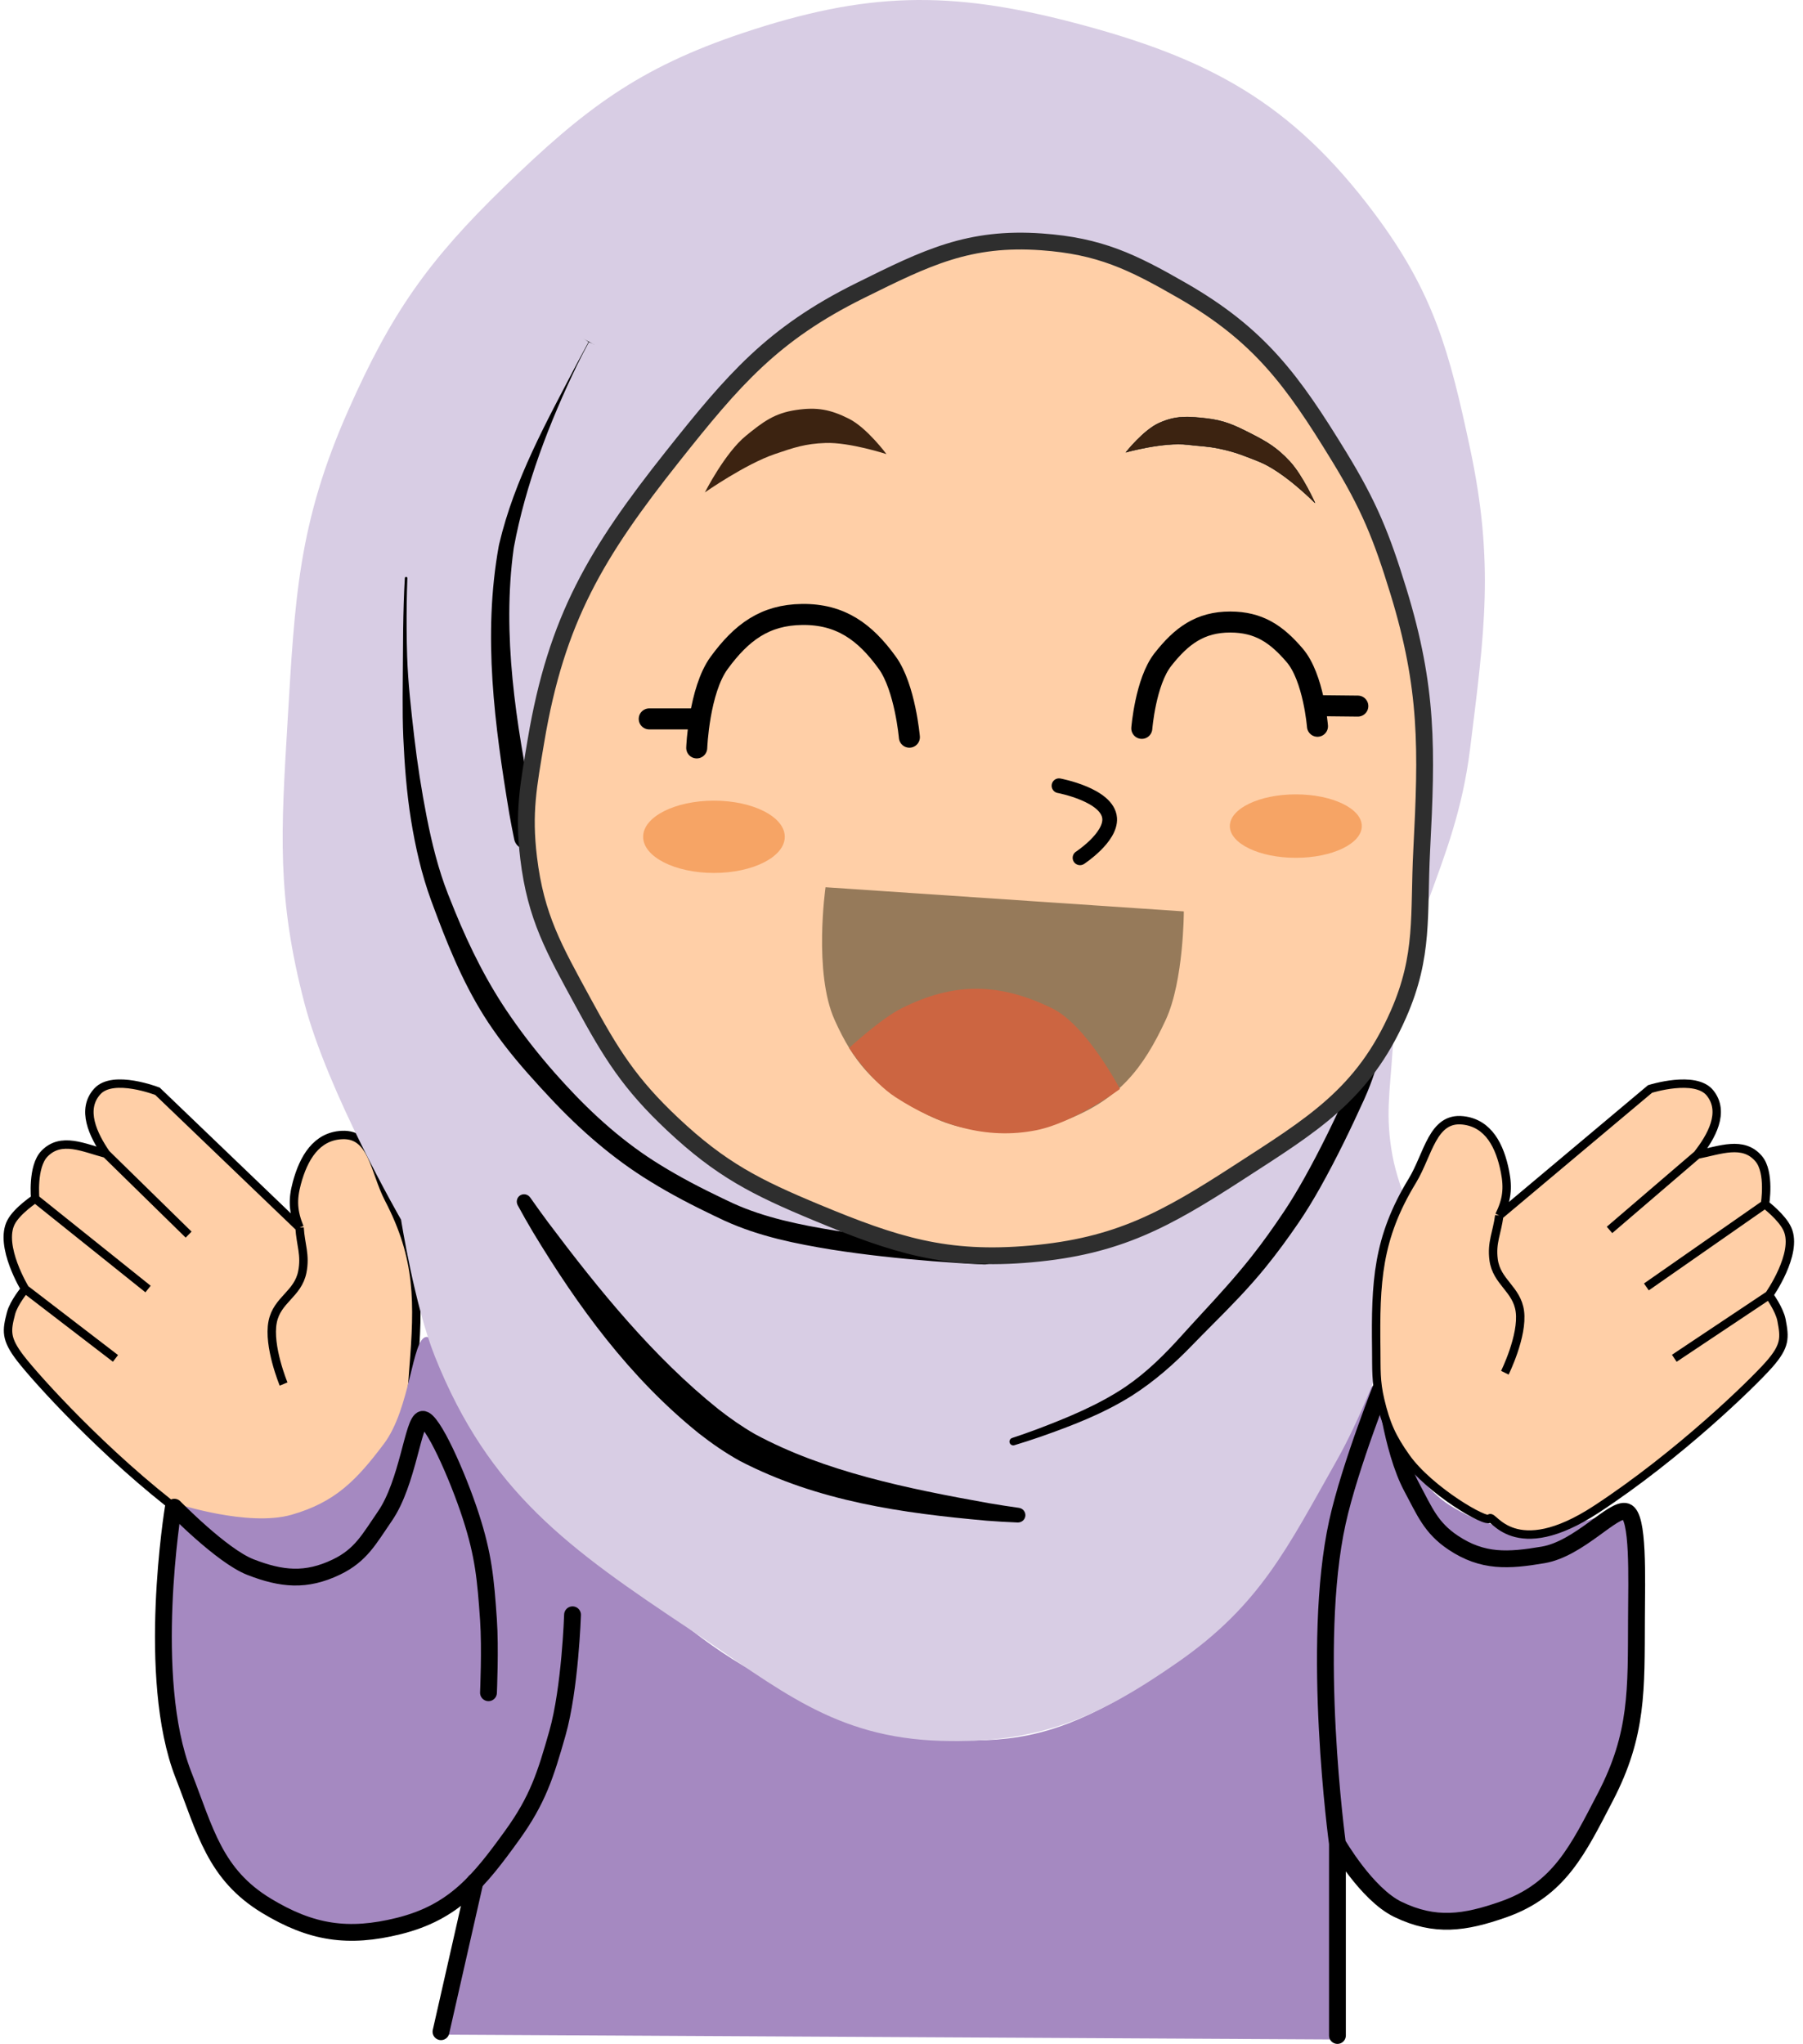 <svg width="464" height="526" viewBox="0 0 464 526" fill="none" xmlns="http://www.w3.org/2000/svg">
<path d="M100.022 308.461C108.034 323.827 107.775 335.099 106.403 352.373C105.998 357.48 106.021 360.458 104.51 365.352C102.646 371.392 100.882 374.732 96.885 379.629C90.313 387.682 75.037 395.258 74.388 393.852C73.739 392.446 67.412 404.938 47.133 389.634C26.853 374.329 9.188 354.645 5.276 349.561C1.364 344.478 1.674 342.424 2.842 337.934C3.55 335.214 6.465 331.715 6.465 331.715C6.465 331.715 -0.326 320.607 2.842 314.518C4.407 311.511 9.061 308.461 9.061 308.461C9.061 308.461 8.233 300.206 11.441 296.889C15.742 292.44 21.553 295.374 27.286 296.889C23.987 292.076 20.781 285.486 25.069 280.827C29.158 276.383 40.535 280.827 40.535 280.827L77.092 315.897C75.41 311.75 75.228 308.781 76.389 304.46C78.111 298.053 81.39 292.382 88.016 292.076C95.941 291.709 96.354 301.427 100.022 308.461Z" fill="#FFCFA7"/>
<path d="M72.982 356.159C72.982 356.159 68.926 346.375 70.17 340.152C71.312 334.441 76.654 333.046 77.795 327.335C78.673 322.947 77.367 320.364 77.092 315.897M77.092 315.897C75.41 311.75 75.228 308.781 76.389 304.46C78.111 298.053 81.39 292.382 88.016 292.076C95.941 291.709 96.354 301.427 100.022 308.461C108.034 323.827 107.775 335.099 106.403 352.373C105.998 357.48 106.021 360.458 104.51 365.352C102.646 371.392 100.882 374.732 96.885 379.629C90.313 387.682 75.037 395.258 74.388 393.852C73.739 392.446 67.412 404.938 47.133 389.634C26.853 374.329 9.188 354.645 5.276 349.561C1.364 344.478 1.674 342.424 2.842 337.934C3.55 335.214 6.465 331.715 6.465 331.715M77.092 315.897L40.535 280.827C40.535 280.827 29.158 276.383 25.069 280.827C20.781 285.486 23.987 292.076 27.286 296.889M27.286 296.889C35.586 305.019 48.539 317.709 48.539 317.709M27.286 296.889C21.553 295.374 15.742 292.44 11.441 296.889C8.233 300.206 9.061 308.461 9.061 308.461M9.061 308.461L38.102 331.715M9.061 308.461C9.061 308.461 4.407 311.511 2.842 314.518C-0.326 320.607 6.465 331.715 6.465 331.715M6.465 331.715L29.719 349.561" stroke="black" stroke-width="2.163"/>
<path d="M75.036 389.796C63.795 393.011 45.239 386.876 45.239 386.876C45.239 386.876 40.704 414.079 42.373 431.437C43.468 442.828 44.189 449.44 48.213 460.153C52.669 472.013 54.784 480.249 64.761 488.057C74.919 496.006 83.61 498.566 96.452 497.359C108.013 496.272 123.437 484.867 123.437 484.867L114.298 523.587L344.457 524.831V470.049C344.457 470.049 350.405 482.166 357.274 486.597C369.94 494.767 382.618 490.689 395.724 483.244C412.589 473.664 414.23 458.179 419.032 439.386C424.066 419.682 419.032 387.308 419.032 387.308C419.032 387.308 405.15 393.643 395.724 393.582C386.522 393.521 380.815 392.183 373.011 387.308C361.335 380.015 353.921 357.673 353.921 357.673C353.921 357.673 354.948 350.967 343.646 371.139C332.343 391.31 326.913 400.443 312.118 415.862C302.902 425.467 298.019 431.789 286.322 438.143C270.566 446.701 259.27 448.792 241.383 447.552C224.607 446.389 215.68 441.165 200.607 433.708C182.17 424.586 173.831 415.907 157.777 403.045C146.35 393.89 138.799 389.754 129.44 378.494C119.529 366.57 113.432 343.721 109.701 344.045C105.97 344.37 105.734 362.333 98.777 371.571C91.746 380.908 86.274 386.582 75.036 389.796Z" fill="#A589C1"/>
<path d="M344.187 391.689C347.424 377.035 356.193 355.186 356.193 355.186C356.193 355.186 358.058 372.969 363.331 382.766C366.62 388.877 368.211 393.138 373.985 396.988C381.574 402.049 388.138 401.651 397.131 400.125C406.406 398.551 415.247 387.849 418.492 388.985C421.736 390.12 421.192 405.778 421.142 416.619C421.058 434.778 421.522 446.316 413.138 462.424C406.097 475.952 401.299 486.304 386.91 491.356C376.907 494.868 369.31 495.965 359.762 491.356C351.673 487.451 344.187 474.429 344.187 474.429C344.187 474.429 337.218 423.24 344.187 391.689Z" fill="#A589C1"/>
<path d="M344.187 523.803V474.429M344.187 474.429C344.187 474.429 337.218 423.24 344.187 391.689C347.424 377.035 356.193 355.186 356.193 355.186C356.193 355.186 358.058 372.969 363.331 382.766C366.62 388.877 368.211 393.138 373.985 396.988C381.574 402.049 388.138 401.651 397.131 400.125C406.406 398.551 415.247 387.849 418.492 388.985C421.736 390.12 421.192 405.778 421.142 416.619C421.058 434.778 421.522 446.316 413.138 462.424C406.097 475.952 401.299 486.304 386.91 491.356C376.907 494.868 369.31 495.965 359.762 491.356C351.673 487.451 344.187 474.429 344.187 474.429Z" stroke="black" stroke-width="4.326" stroke-linecap="round"/>
<path d="M122.248 484.218L113.487 522.83" stroke="black" stroke-width="4.326" stroke-linecap="round"/>
<path d="M44.592 388.011C44.592 388.011 37.407 431.697 47.187 456.692C52.875 471.226 55.251 482.353 68.603 490.437C80.098 497.396 89.577 498.867 102.618 495.628C116.792 492.108 123.281 484.114 131.821 472.266C138.372 463.177 140.382 456.814 143.448 446.038C146.734 434.489 147.341 415.538 147.341 415.538" stroke="black" stroke-width="4.326" stroke-linecap="round"/>
<path d="M44.861 387.849C44.861 387.849 57.109 400.41 64.438 403.262C72.488 406.394 78.768 406.996 86.556 403.262C92.927 400.207 95.032 395.988 99.048 390.175C104.984 381.581 106.295 365.623 108.728 365.244C111.162 364.866 117.81 379.825 121.167 390.175C124.424 400.221 124.98 406.299 125.709 416.835C126.215 424.146 125.709 435.601 125.709 435.601" stroke="black" stroke-width="4.326" stroke-linecap="round"/>
<path d="M177.571 419.323C146.311 398.521 125.843 383.947 111.919 349.075C106.668 335.922 103.213 313.869 103.213 313.869C103.213 313.869 84.36 281.183 78.336 258.114C71.169 230.663 72.329 213.916 74.01 185.594C75.898 153.804 76.739 134.675 89.639 105.558C100.741 80.5 110.154 67.107 129.819 48.018C150.324 28.114 164.252 17.47 191.361 8.432C222.851 -2.066 244.206 -2.563 276.319 5.836C310.974 14.901 332.319 26.298 353.76 54.994C368.99 75.377 373.007 90.461 378.312 115.346C384.617 144.924 382.032 162.774 378.312 192.787C374.455 223.902 360.323 239.261 358.357 270.552C357.698 281.028 356.462 287.106 358.357 297.429C360.006 306.417 366.144 319.494 366.144 319.494C366.144 319.494 355.619 355.294 343.972 375.898C331.316 398.286 324.339 412.932 303.25 427.651C282.659 442.023 267.35 448.718 242.249 447.985C214.634 447.178 200.571 434.629 177.571 419.323Z" fill="#D8CDE4"/>
<path d="M136.467 308.185C136.191 307.782 135.775 307.486 135.295 307.373C134.815 307.26 134.313 307.338 133.896 307.59C133.478 307.842 133.177 308.251 133.054 308.729C132.931 309.206 132.999 309.712 133.228 310.144C134.474 312.465 135.824 314.81 137.179 317.098C148.707 336.167 161.978 354.478 179.892 368.89C183.181 371.465 186.653 373.865 190.391 375.94C210.587 386.421 232.404 389.396 253.899 391.323C256.542 391.523 259.194 391.691 261.889 391.791C262.379 391.805 262.863 391.641 263.237 391.318C263.61 390.994 263.842 390.54 263.881 390.052C263.92 389.564 263.764 389.079 263.448 388.7C263.131 388.321 262.679 388.081 262.193 388.017C259.636 387.665 257.013 387.247 254.448 386.815C233.593 383.078 212.153 378.726 194.276 369.041C191.012 367.168 187.868 364.971 184.829 362.59C168.191 349.242 154.214 332.07 141.044 314.533C139.493 312.437 137.906 310.247 136.467 308.185Z" fill="black"/>
<path d="M260.458 370.046C260.216 370.124 260.013 370.297 259.895 370.524C259.776 370.752 259.751 371.015 259.826 371.259C259.901 371.502 260.069 371.706 260.295 371.828C260.521 371.949 260.786 371.979 261.03 371.907C263.246 371.245 265.464 370.519 267.657 369.765C275.699 366.939 283.714 363.898 291.133 359.257C291.18 359.227 291.227 359.197 291.273 359.167C296.994 355.535 302.217 350.947 306.851 346.129C308.565 344.381 310.257 342.641 311.974 340.927C316.661 336.239 321.348 331.461 325.596 326.237C328.688 322.449 331.561 318.492 334.296 314.488C336.263 311.603 338.052 308.621 339.747 305.611C343.891 298.214 347.563 290.632 351.045 282.962C351.321 282.352 351.601 281.71 351.855 281.101C352.756 278.941 353.54 276.766 354.209 274.524C354.344 274.065 354.328 273.565 354.135 273.12C353.941 272.676 353.59 272.325 353.151 272.142C352.712 271.959 352.215 271.957 351.763 272.133C351.311 272.309 350.945 272.651 350.714 273.07C349.609 275.053 348.546 277.098 347.555 279.181C347.274 279.77 346.983 280.397 346.71 281C343.271 288.576 339.637 296.071 335.599 303.278C333.949 306.209 332.23 309.103 330.393 311.845C327.735 315.806 324.993 319.686 322.055 323.391C318.026 328.493 313.619 333.339 309.128 338.186C307.455 339.988 305.818 341.807 304.181 343.601C299.74 348.55 295.149 353.111 289.701 356.829C289.659 356.858 289.616 356.888 289.573 356.918C282.721 361.518 274.806 364.781 266.94 367.763C264.794 368.562 262.598 369.344 260.458 370.046Z" fill="black"/>
<path d="M104.833 148.784C104.837 148.699 104.807 148.616 104.749 148.552C104.692 148.489 104.612 148.451 104.527 148.446C104.442 148.441 104.358 148.471 104.294 148.528C104.23 148.584 104.191 148.664 104.185 148.749C103.927 153.109 103.816 157.492 103.75 161.917C103.717 164.226 103.701 166.585 103.697 168.902C103.684 175.83 103.483 182.815 103.789 189.77C104.106 196.851 104.643 203.928 105.77 210.975C106.897 217.947 108.474 224.931 110.938 231.683C111.493 233.195 112.045 234.677 112.616 236.18C116.331 246.014 120.62 255.952 126.773 264.784C130.493 270.182 134.742 275.113 139.12 279.878C139.939 280.77 140.745 281.638 141.568 282.513C149.162 290.655 157.773 298.195 167.391 304.057C172.714 307.349 178.246 310.206 183.817 312.873C184.745 313.317 185.642 313.741 186.576 314.177C195.498 318.217 204.82 320.064 214.108 321.582C222.725 322.931 231.363 323.847 240.021 324.545C244.461 324.896 248.847 325.196 253.305 325.388C254.108 325.418 254.881 325.109 255.455 324.544C256.028 323.98 256.355 323.203 256.362 322.389C256.37 321.574 256.059 320.792 255.496 320.216C254.934 319.641 254.167 319.317 253.363 319.331C249.114 319.386 244.718 319.291 240.356 319.105C231.819 318.732 223.291 317.984 214.881 316.667C205.841 315.204 196.734 313.332 188.68 309.668C187.759 309.238 186.876 308.821 185.964 308.385C180.488 305.764 175.113 302.983 170.008 299.826C160.791 294.201 152.716 286.987 145.366 278.974C144.572 278.114 143.798 277.255 143.013 276.368C138.824 271.629 134.936 266.719 131.404 261.592C125.578 253.228 120.972 244.048 117.042 234.431C116.441 232.967 115.861 231.517 115.277 230.034C112.811 223.744 111.147 217.013 109.816 210.255C108.482 203.423 107.399 196.52 106.593 189.548C105.804 182.706 105.004 175.794 104.778 168.885C104.702 166.577 104.659 164.224 104.643 161.92C104.616 157.508 104.67 153.125 104.833 148.784Z" fill="black"/>
<path d="M153.215 88.845C152.111 88.234 151.007 87.623 149.903 87.012C150.982 87.593 151.456 88.002 151.452 88.011C151.446 88.02 151.441 88.031 151.435 88.041C150.405 89.928 149.394 91.819 148.385 93.713C140.669 108.527 132.402 123.289 128.459 140.019C128.425 140.175 128.392 140.331 128.359 140.488C124.176 163.626 127.313 186.778 131.074 209.432C131.465 211.616 131.882 213.841 132.336 216.016C132.516 216.858 133.022 217.587 133.753 218.043C134.482 218.498 135.377 218.642 136.23 218.445C137.083 218.247 137.822 217.725 138.278 216.995C138.734 216.265 138.867 215.387 138.659 214.552C138.167 212.558 137.674 210.34 137.223 208.229C132.778 186.16 129.147 163.309 132.188 141.198C132.212 141.048 132.237 140.899 132.261 140.75C135.251 124.715 141.327 108.826 148.575 93.811C149.523 91.887 150.501 89.978 151.53 88.094C151.536 88.083 151.541 88.072 151.547 88.063C151.551 88.054 152.152 88.234 153.215 88.845Z" fill="black"/>
<path d="M173.136 117.401C153.411 142.253 143.182 159.333 137.931 190.624C135.98 202.248 134.629 209.044 136.038 220.746C137.886 236.093 142.612 244.205 149.99 257.79C157.281 271.212 162.003 278.86 173.136 289.318C185.505 300.935 194.508 305.523 210.18 312.031C230.442 320.445 243.487 324.628 265.341 322.684C287.595 320.705 299.859 313.961 318.608 301.81C337.619 289.489 350.74 281.768 359.87 261.034C366.576 245.807 365.014 235.469 365.873 218.853C367.224 192.722 367.55 177.133 359.87 152.12C355.522 137.955 352.301 130.039 344.566 117.401C332.61 97.868 324.126 86.213 304.277 74.787C291.317 67.326 283.014 63.313 268.099 62.241C249.364 60.894 238.421 66.315 221.672 74.613L221.32 74.787C198.811 85.938 188.753 97.725 173.136 117.401Z" fill="#FFCFA7" stroke="#2E2E2E" stroke-width="4.326"/>
<path d="M304.656 234.536L212.452 228.317C212.452 228.317 209.311 250.253 214.777 262.44C219.6 273.192 224.723 279.026 234.949 284.883C242.084 288.97 246.861 290.552 255.066 291.102C262.871 291.625 267.596 290.926 274.859 288.02C287.864 282.815 294.119 275.151 300.006 262.44C304.648 252.415 304.656 234.536 304.656 234.536Z" fill="#967A5A"/>
<path d="M272.532 202.197C272.532 202.197 285.129 204.543 285.565 210.579C285.923 215.529 277.94 220.746 277.94 220.746" stroke="black" stroke-width="3.786" stroke-linecap="round"/>
<path d="M167.079 184.999H178.922" stroke="black" stroke-width="5.408" stroke-linecap="round"/>
<path d="M179.302 192.462C179.302 192.462 179.856 177.694 185.088 170.56C190.798 162.777 196.797 158.227 206.449 158.122C216.285 158.016 222.598 162.582 228.351 170.56C232.913 176.885 234.03 189.704 234.03 189.704" stroke="black" stroke-width="5.408" stroke-linecap="round"/>
<path d="M293.84 187.433C293.84 187.433 294.792 175.432 299.248 169.749C304.037 163.641 308.845 160.061 316.607 160.069C323.909 160.077 328.47 163.113 333.209 168.668C338.06 174.353 339.05 186.892 339.05 186.892" stroke="black" stroke-width="5.408" stroke-linecap="round"/>
<path d="M298.329 108.857C294.269 110.665 289.784 116.374 289.784 116.374C289.784 116.374 299.474 113.668 305.683 114.427C308.815 114.809 310.739 114.783 313.903 115.454C317.948 116.311 320.075 117.213 323.962 118.753C330.477 121.334 338.401 129.407 338.401 129.407C338.401 129.407 335.23 122.319 331.912 118.753C328.622 115.218 326.155 113.755 321.853 111.561C317.605 109.394 315.019 108.195 310.28 107.667C305.618 107.148 302.613 106.948 298.329 108.857Z" fill="#3C2311" stroke="black" stroke-width="0.108"/>
<path d="M192.01 112.101C186.539 116.543 181.41 126.703 181.41 126.703C181.41 126.703 191.796 119.44 199.364 116.86L199.417 116.842C204.337 115.165 207.241 114.176 212.451 113.994C218.674 113.777 228.134 116.86 228.134 116.86C228.134 116.86 223.123 110.104 218.508 107.775C213.691 105.344 210.218 104.715 204.88 105.504C199.293 106.329 196.395 108.541 192.01 112.101Z" fill="#3C2311"/>
<path d="M339.104 181.592L349.434 181.701" stroke="black" stroke-width="5.408" stroke-linecap="round"/>
<path d="M232.028 259.466C226.647 262.161 218.509 269.687 218.509 269.687C218.509 269.687 224.062 278.183 230.46 282.341C241.512 289.524 253.826 293.435 266.747 290.832C276.589 288.849 288.216 280.232 288.216 280.232C288.216 280.232 279.656 263.807 270.749 259.466C257.156 252.841 245.549 252.695 232.028 259.466Z" fill="#CC6541"/>
<g filter="url(#filter0_d_1210_4072)">
<ellipse cx="183.735" cy="215.338" rx="18.225" ry="9.302" fill="#F6A465"/>
</g>
<g filter="url(#filter1_d_1210_4072)">
<ellipse cx="333.479" cy="212.58" rx="16.981" ry="8.166" fill="#F6A465"/>
</g>
<path d="M363.451 303.867C354.439 318.668 353.952 329.933 354.177 347.26C354.244 352.382 354.023 355.353 355.206 360.336C356.667 366.486 358.206 369.936 361.87 375.086C367.894 383.556 382.635 392.127 383.376 390.767C384.116 389.407 389.603 402.291 410.851 388.362C432.099 374.434 451.029 355.962 455.269 351.149C459.509 346.335 459.335 344.265 458.467 339.708C457.94 336.947 455.263 333.263 455.263 333.263C455.263 333.263 462.775 322.628 460.017 316.343C458.654 313.239 454.212 309.888 454.212 309.888C454.212 309.888 455.584 301.705 452.604 298.183C448.607 293.46 442.614 296.003 436.794 297.134C440.404 292.55 444.039 286.188 440.069 281.255C436.282 276.549 424.636 280.231 424.636 280.231L385.838 312.804C387.791 308.778 388.169 305.828 387.297 301.438C386.003 294.932 383.107 289.056 376.515 288.312C368.632 287.422 367.576 297.091 363.451 303.867Z" fill="#FFCFA7"/>
<path d="M387.274 353.25C387.274 353.25 391.969 343.756 391.139 337.464C390.378 331.69 385.14 329.945 384.379 324.171C383.795 319.734 385.268 317.243 385.838 312.804M385.838 312.804C387.791 308.778 388.169 305.828 387.297 301.438C386.003 294.932 383.107 289.056 376.515 288.312C368.632 287.422 367.576 297.091 363.451 303.867C354.439 318.668 353.952 329.933 354.177 347.26C354.244 352.382 354.023 355.353 355.206 360.336C356.667 366.486 358.206 369.936 361.87 375.086C367.894 383.556 382.635 392.127 383.376 390.767C384.116 389.407 389.603 402.291 410.851 388.362C432.099 374.434 451.029 355.962 455.269 351.149C459.509 346.335 459.335 344.265 458.467 339.708C457.94 336.947 455.263 333.263 455.263 333.263M385.838 312.804L424.636 280.231C424.636 280.231 436.282 276.549 440.069 281.255C444.039 286.188 440.404 292.55 436.794 297.134M436.794 297.134C427.974 304.698 414.209 316.502 414.209 316.502M436.794 297.134C442.614 296.003 448.607 293.46 452.604 298.183C455.584 301.705 454.212 309.888 454.212 309.888M454.212 309.888L423.696 331.169M454.212 309.888C454.212 309.888 458.654 313.239 460.017 316.343C462.775 322.628 455.263 333.263 455.263 333.263M455.263 333.263L430.879 349.531" stroke="black" stroke-width="2.163"/>
<defs>
<filter id="filter0_d_1210_4072" x="163.348" y="203.873" width="40.776" height="22.929" filterUnits="userSpaceOnUse" color-interpolation-filters="sRGB">
<feFlood flood-opacity="0" result="BackgroundImageFix"/>
<feColorMatrix in="SourceAlpha" type="matrix" values="0 0 0 0 0 0 0 0 0 0 0 0 0 0 0 0 0 0 127 0" result="hardAlpha"/>
<feMorphology radius="1.082" operator="dilate" in="SourceAlpha" result="effect1_dropShadow_1210_4072"/>
<feOffset/>
<feGaussianBlur stdDeviation="0.541"/>
<feComposite in2="hardAlpha" operator="out"/>
<feColorMatrix type="matrix" values="0 0 0 0 0.965 0 0 0 0 0.643 0 0 0 0 0.396 0 0 0 1 0"/>
<feBlend mode="normal" in2="BackgroundImageFix" result="effect1_dropShadow_1210_4072"/>
<feBlend mode="normal" in="SourceGraphic" in2="effect1_dropShadow_1210_4072" result="shape"/>
</filter>
<filter id="filter1_d_1210_4072" x="314.335" y="202.251" width="38.288" height="20.658" filterUnits="userSpaceOnUse" color-interpolation-filters="sRGB">
<feFlood flood-opacity="0" result="BackgroundImageFix"/>
<feColorMatrix in="SourceAlpha" type="matrix" values="0 0 0 0 0 0 0 0 0 0 0 0 0 0 0 0 0 0 127 0" result="hardAlpha"/>
<feMorphology radius="1.082" operator="dilate" in="SourceAlpha" result="effect1_dropShadow_1210_4072"/>
<feOffset/>
<feGaussianBlur stdDeviation="0.541"/>
<feComposite in2="hardAlpha" operator="out"/>
<feColorMatrix type="matrix" values="0 0 0 0 0.965 0 0 0 0 0.643 0 0 0 0 0.396 0 0 0 1 0"/>
<feBlend mode="normal" in2="BackgroundImageFix" result="effect1_dropShadow_1210_4072"/>
<feBlend mode="normal" in="SourceGraphic" in2="effect1_dropShadow_1210_4072" result="shape"/>
</filter>
</defs>
</svg>

